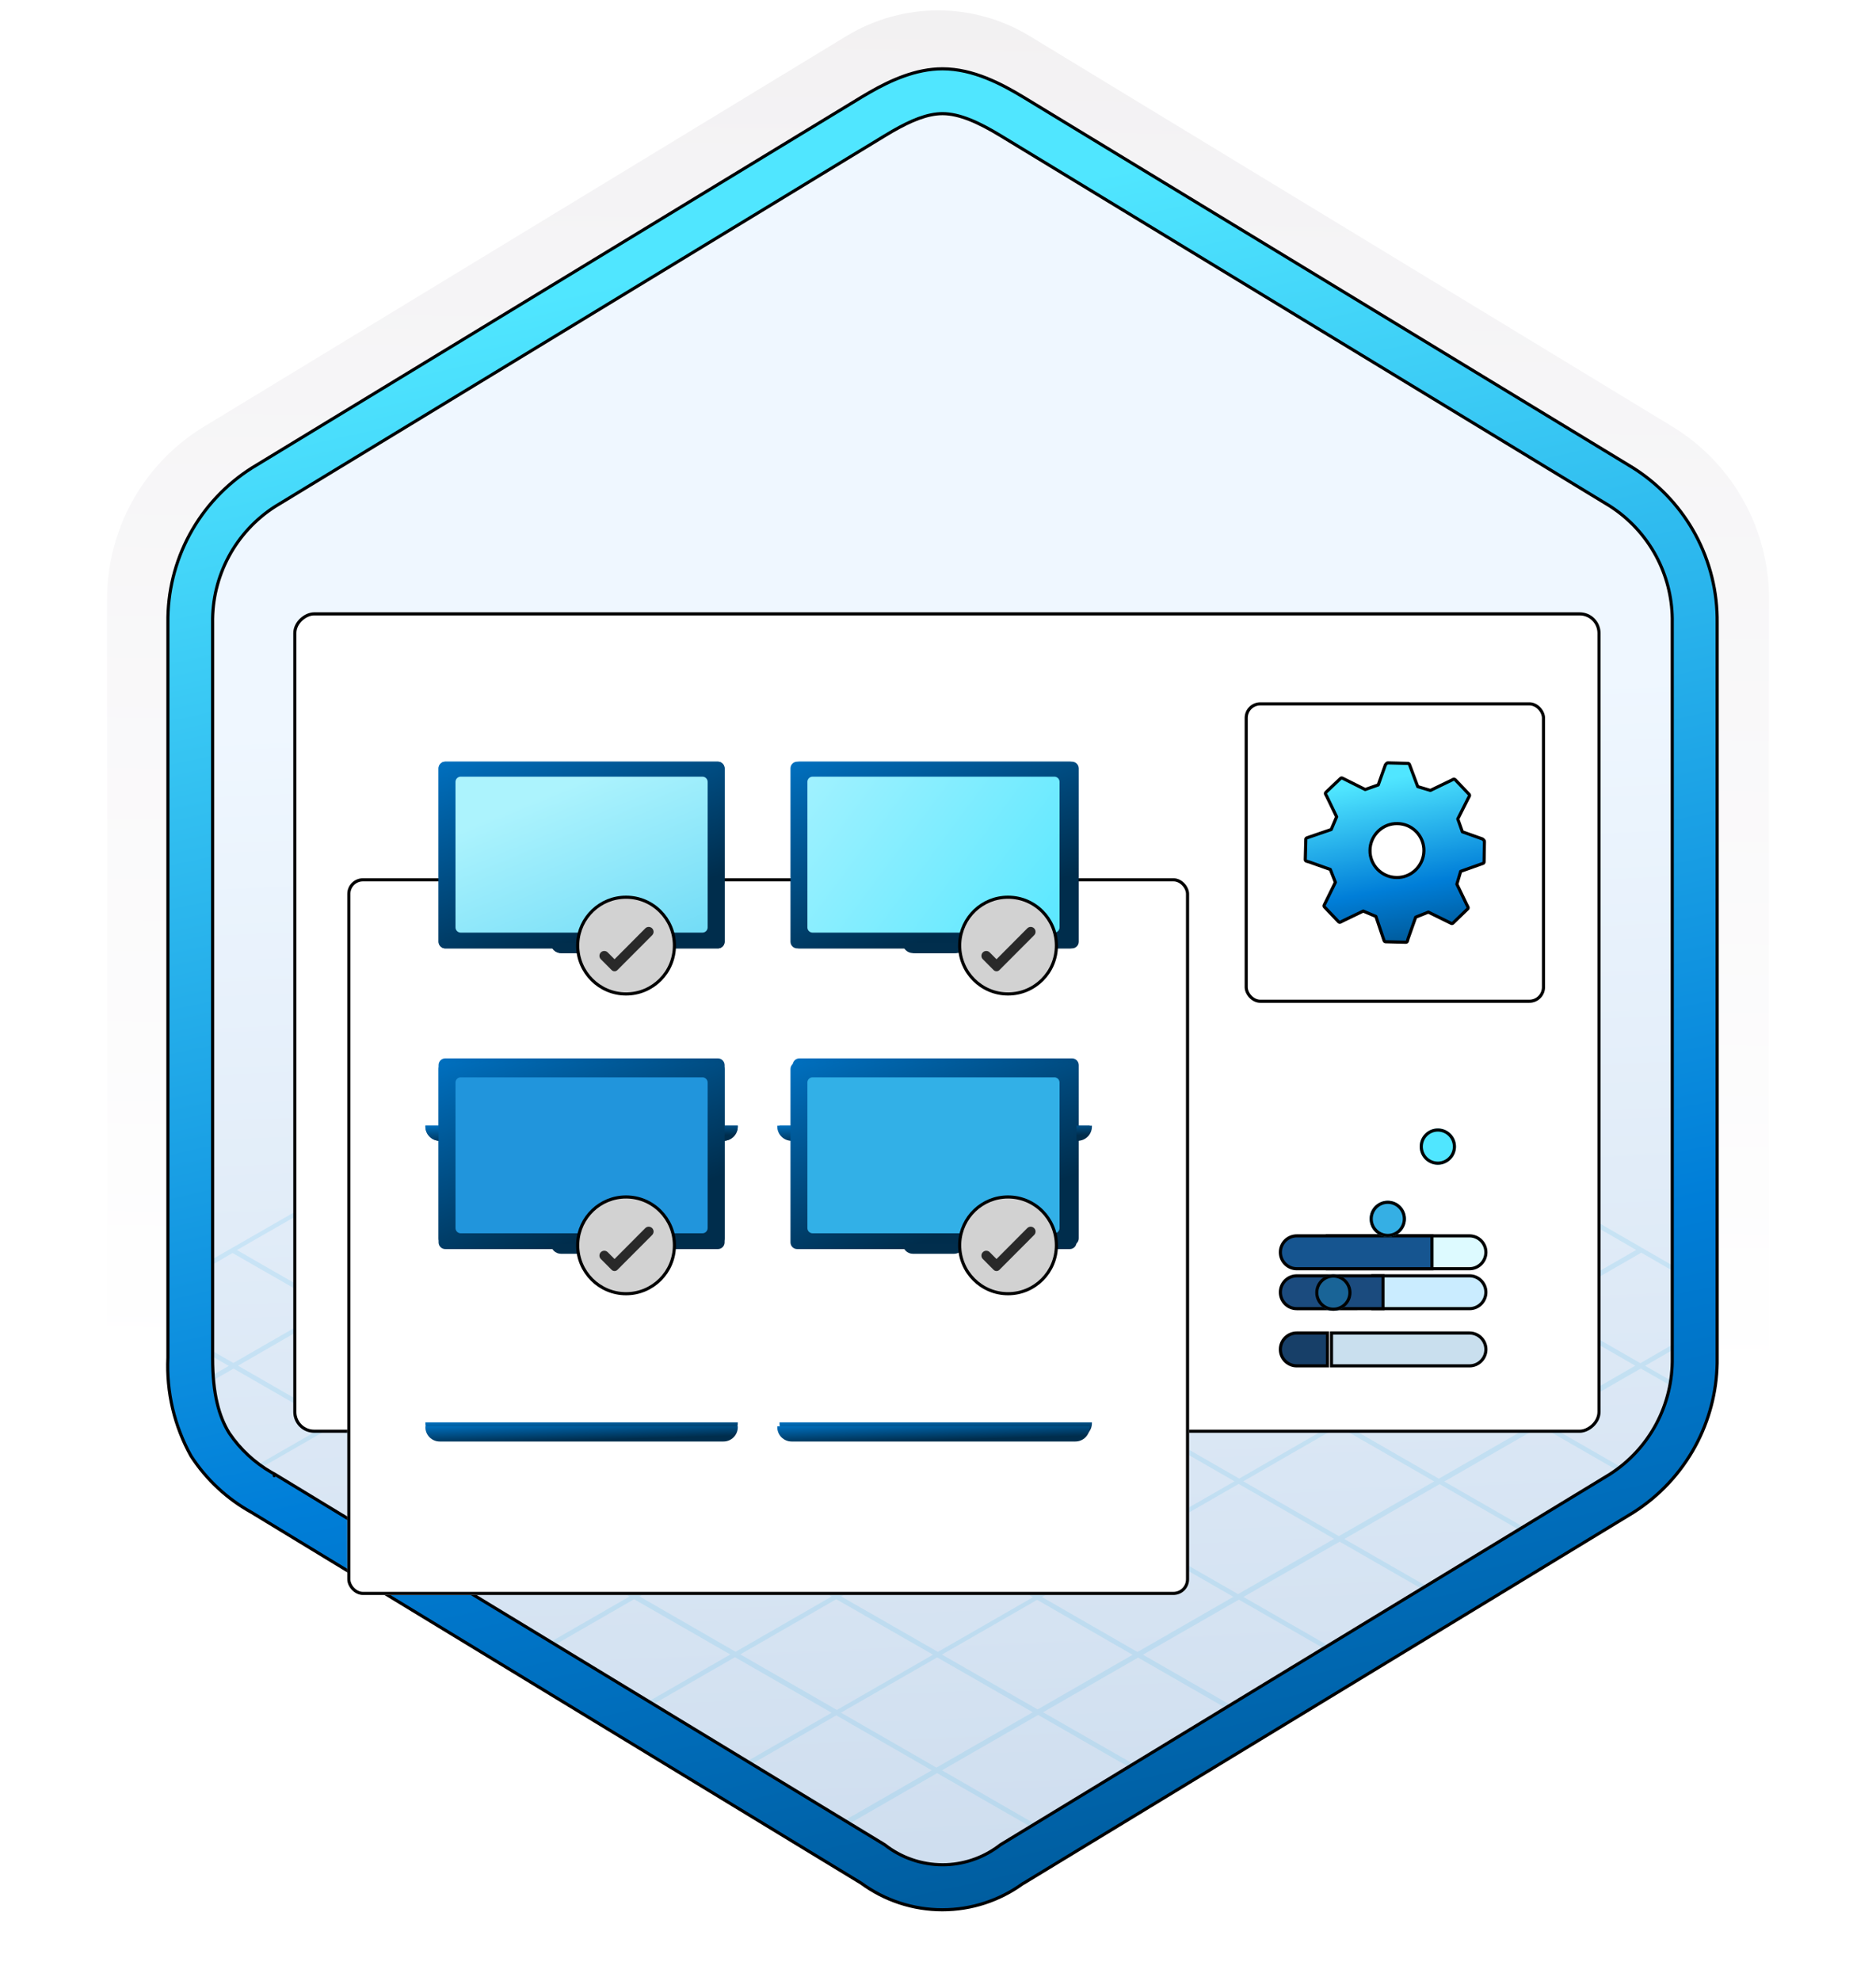 <svg width="180" height="190" viewBox="0 0 180 190" fill="none" xmlns="http://www.w3.org/2000/svg">
<g clip-path="url(#clip0_2605_1269)">
<path d="M90 188.999C93.082 188.994 96.102 188.139 98.73 186.529L160.73 148.869C163.517 147.11 165.807 144.666 167.383 141.771C168.958 138.875 169.766 135.625 169.73 132.329V57.619C169.763 54.324 168.954 51.075 167.379 48.18C165.804 45.285 163.515 42.841 160.73 41.079L98.73 3.419C96.096 1.834 93.079 0.996 90.005 0.996C86.93 0.996 83.914 1.834 81.28 3.419L19.28 41.099C16.494 42.86 14.204 45.303 12.629 48.199C11.053 51.093 10.245 54.343 10.28 57.639V132.339C10.261 135.122 10.836 137.877 11.966 140.42C13.095 142.963 14.753 145.237 16.83 147.089V147.089L81.24 186.519C83.877 188.134 86.908 188.993 90 188.999V188.999ZM90.65 7.999C92.65 7.999 95.08 9.209 96.79 10.259L157.55 47.449C161.3 49.729 163.42 56.329 163.42 61.079L162.79 132.379C162.79 137.129 159.59 141.379 155.79 143.679L95.39 180.059C91.96 182.149 89.17 182.149 85.73 180.059L24.52 143.589C20.77 141.309 17.75 137.109 17.75 132.379V58.689C17.782 56.323 18.39 54.001 19.523 51.924C20.656 49.847 22.278 48.077 24.25 46.769L84.83 10.209C86.58 9.169 88.7 7.949 90.65 7.949V7.999Z" fill="url(#paint0_linear_2605_1269)"/>
<path fill-rule="evenodd" clip-rule="evenodd" d="M97.9 11.53C95.527 10.06 92.791 9.281 90 9.281C87.209 9.281 84.473 10.06 82.1 11.53L25.97 45.86C23.443 47.472 21.37 49.702 19.947 52.339C18.525 54.977 17.799 57.934 17.84 60.93V129.03C17.8 132.026 18.526 134.983 19.949 137.62C21.372 140.258 23.444 142.488 25.97 144.1L82.1 178.43C84.473 179.9 87.209 180.679 90 180.679C92.791 180.679 95.527 179.9 97.9 178.43L154.03 144.1C156.555 142.487 158.626 140.256 160.049 137.619C161.471 134.982 162.198 132.026 162.16 129.03V60.93C162.198 57.934 161.471 54.978 160.049 52.341C158.626 49.704 156.555 47.474 154.03 45.86L97.9 11.53Z" fill="url(#paint1_linear_2605_1269)"/>
<path d="M22.31 120.18L31.54 125.47L22.39 130.73L17.79 128.09V128.62L21.95 131.01L18.27 133.13L18.41 133.56L22.41 131.27L31.6 136.55L22.48 141.79L20.83 140.84L21.04 141.47L89.55 181.07L89.98 180.78L80.65 175.4L89.92 170.07L99.12 175.35L99.53 175.07L90.38 169.8L99.61 164.49L108.97 169.86L109.2 169.45L100.08 164.23L109.2 158.99L118.44 164.3L118.77 163.94L109.67 158.71L118.87 153.43L128.06 158.71L128.6 158.5L119.31 153.17L128.54 147.87L137.68 153.12L138.22 152.91L128.99 147.61L138.13 142.35L147.28 147.61L147.81 147.4L138.58 142.1L147.81 136.79L156.9 142.02L157.43 141.81L148.25 136.54L157.43 131.26L162.12 133.95V133.46L157.85 131L162.39 128.39V127.86L157.39 130.75L148.22 125.48L157.48 120.15L162.66 123.15V122.64L119.36 97.64L100.1 86.52L99.91 86.45L90.52 81.03L90.09 80.75L18.31 121.97V122.51L22.31 120.18ZM22.84 130.99L31.98 125.72L41.2 131.01L32.03 136.28L22.84 130.99ZM80.67 130.99L89.9 125.69L99.04 130.93L89.81 136.24L80.67 130.99ZM89.37 136.5L80.16 141.79L71.02 136.54L80.23 131.25L89.37 136.5ZM90.37 125.43L99.52 120.17L108.65 125.42L99.5 130.68L90.37 125.43ZM89.92 125.17L80.69 119.87L89.85 114.61L99.08 119.91L89.92 125.17ZM89.48 125.43L80.25 130.73L71.02 125.43L80.25 120.13L89.48 125.43ZM79.8 130.99L70.59 136.28L61.36 130.98L70.57 125.69L79.8 130.99ZM70.13 136.55L60.98 141.81L51.74 136.51L60.9 131.24L70.13 136.55ZM70.58 136.8L79.72 142.05L70.58 147.31L61.42 142.06L70.58 136.8ZM80.16 142.31L89.39 147.61L80.26 152.86L71.02 147.57L80.16 142.31ZM80.63 142.04L89.83 136.75L99.06 142.05L89.86 147.35L80.63 142.04ZM90.28 136.5L99.5 131.19L108.73 136.49L99.51 141.8L90.28 136.5ZM99.95 130.93L109.1 125.67L118.33 130.98L109.18 136.24L99.95 130.93ZM109.54 125.42L118.77 120.11L128 125.42L118.77 130.72L109.54 125.42ZM109.1 125.16L99.97 119.91L109.2 114.61L118.32 119.86L109.1 125.16ZM99.52 119.66L90.29 114.35L99.52 109.05L108.75 114.35L99.52 119.66ZM89.85 114.1L80.69 108.83L89.92 103.53L99.08 108.79L89.85 114.1ZM89.4 114.35L80.25 119.62L71.08 114.35L80.24 109.09L89.4 114.35ZM79.8 119.87L70.57 125.17L61.41 119.91L70.64 114.61L79.8 119.87ZM70.13 125.43L60.91 130.73L51.75 125.46L60.96 120.17L70.13 125.43ZM60.46 130.99L51.29 136.25L42.12 130.99L51.31 125.69L60.46 130.99ZM50.83 136.52L41.66 141.79L32.5 136.52L41.66 131.26L50.83 136.52ZM51.28 136.77L60.52 142.07L51.33 147.35L42.1 142.05L51.28 136.77ZM60.96 142.33L70.11 147.58L60.91 152.87L51.77 147.61L60.96 142.33ZM70.56 147.83L79.79 153.13L70.58 158.43L61.36 153.12L70.56 147.83ZM80.24 153.39L89.52 158.71L80.3 164.01L71.03 158.68L80.24 153.39ZM80.71 153.12L89.84 147.87L99.11 153.2L89.99 158.44L80.71 153.12ZM90.3 147.6L99.51 142.31L108.78 147.64L99.58 152.93L90.3 147.6ZM99.95 142.05L109.18 136.75L118.45 142.08L109.22 147.38L99.95 142.05ZM109.62 136.49L118.77 131.23L128.04 136.56L118.9 141.82L109.62 136.49ZM119.22 130.98L128.44 125.67L137.72 131L128.49 136.3L119.22 130.98ZM128.89 125.42L138.06 120.14L147.34 125.47L138.16 130.74L128.89 125.42ZM128.44 125.16L119.22 119.86L128.39 114.58L137.62 119.89L128.44 125.16ZM118.77 119.6L109.64 114.35L118.81 109.08L127.94 114.33L118.77 119.6ZM109.2 114.1L99.97 108.79L109.14 103.53L118.37 108.83L109.2 114.1ZM99.52 108.54L90.36 103.27L99.53 98.01L108.69 103.27L99.52 108.54ZM89.92 103.02L80.65 97.69L89.8 92.42L99.08 97.75L89.92 103.02ZM89.47 103.27L80.24 108.58L70.99 103.26L80.21 97.95L89.47 103.27ZM79.8 108.83L70.64 114.1L61.4 108.79L70.55 103.52L79.8 108.83ZM70.19 114.35L60.96 119.65L51.73 114.35L60.95 109.04L70.19 114.35ZM60.52 119.91L51.3 125.21L42.08 119.91L51.29 114.61L60.52 119.91ZM50.85 125.47L41.68 130.74L32.46 125.45L41.63 120.17L50.85 125.47ZM22.85 142.04L31.97 136.8L41.13 142.06L31.99 147.32L22.85 142.04ZM32.43 147.58L41.58 142.32L50.8 147.62L41.63 152.89L32.43 147.58ZM42.08 153.15L51.25 147.88L60.4 153.13L51.2 158.42L42.08 153.15ZM51.65 158.68L60.84 153.39L70.07 158.69L60.85 163.99L51.65 158.68ZM61.3 164.25L70.52 158.95L79.79 164.28L70.55 169.59L61.3 164.25ZM80.13 175.13L70.99 169.85L80.24 164.53L89.4 169.8L80.13 175.13ZM89.85 169.54L80.69 164.27L89.92 158.97L99.09 164.23L89.85 169.54ZM99.56 163.96L90.38 158.7L99.51 153.45L108.67 158.72L99.56 163.96ZM109.14 158.45L99.98 153.18L109.17 147.89L118.34 153.16L109.14 158.45ZM118.79 152.9L109.62 147.64L118.85 142.33L128.01 147.6L118.79 152.9ZM128.46 147.34L119.29 142.08L128.44 136.82L137.61 142.09L128.46 147.34ZM138.05 141.83L128.89 136.56L138.11 131.26L147.28 136.53L138.05 141.83ZM156.9 130.99L147.73 136.27L138.56 131L147.73 125.72L156.9 130.99ZM156.99 119.89L147.73 125.21L138.46 119.88L147.74 114.54L156.99 119.89ZM147.3 114.29L138.01 119.63L128.78 114.33L138.09 108.97L147.3 114.29ZM137.65 108.72L128.34 114.07L119.21 108.83L128.55 103.46L137.65 108.72ZM128.1 103.2L118.76 108.57L109.53 103.27L118.9 97.89L128.1 103.2ZM118.45 97.63L109.09 103.01L99.92 97.75L109.31 92.36L118.45 97.63ZM108.87 92.1L99.48 97.49L90.2 92.17L99.6 86.75L108.87 92.1ZM90.06 81.24L99.16 86.49L89.75 91.91L80.61 86.66L90.06 81.24ZM80.17 86.92L89.31 92.17L80.16 97.44L71.01 92.18L80.17 86.92ZM70.56 92.43L79.71 97.69L70.49 103L61.33 97.74L70.56 92.43ZM60.88 97.99L70.05 103.26L60.9 108.53L51.72 103.26L60.88 97.99ZM51.28 103.51L60.45 108.79L51.24 114.09L42.04 108.81L51.28 103.51ZM41.6 109.07L50.79 114.35L41.58 119.65L32.38 114.37L41.6 109.07ZM31.93 114.62L41.13 119.91L31.96 125.2L22.73 119.9L31.93 114.62Z" fill="url(#paint2_linear_2605_1269)" fill-opacity="0.15"/>
<path d="M90.43 6.6C93.365 6.6 96.106 8.051 98.218 9.332L156.688 44.872L156.69 44.873L157.154 45.177C159.449 46.731 161.339 48.815 162.664 51.255C164.076 53.858 164.799 56.779 164.76 59.74V130.218L164.759 130.772C164.706 133.543 163.988 136.265 162.664 138.705C161.251 141.308 159.194 143.505 156.69 145.087L156.688 145.088L98.218 180.628C98.202 180.637 98.185 180.643 98.168 180.646C95.917 182.29 93.203 183.177 90.415 183.177C87.611 183.177 84.88 182.28 82.622 180.618L24.162 145.078V145.077C21.804 143.779 19.802 141.919 18.335 139.662L18.329 139.653C16.726 136.777 15.958 133.509 16.11 130.22V59.74C16.072 56.779 16.793 53.858 18.206 51.255C19.619 48.652 21.676 46.455 24.18 44.873L24.182 44.872L82.652 9.322L82.653 9.321L83.467 8.843C85.434 7.719 87.862 6.6 90.43 6.6ZM20.4 130.26C20.4 133.702 21.018 135.892 21.998 137.46H21.997C23.047 139.008 24.434 140.296 26.053 141.227L26.381 141.407L26.388 141.411L26.31 141.54L26.388 141.412L84.888 176.941L84.902 176.952C86.483 178.188 88.433 178.859 90.44 178.859L90.816 178.852C92.69 178.773 94.495 178.111 95.977 176.952L95.992 176.941L154.462 141.401C156.33 140.202 157.862 138.545 158.91 136.587C159.958 134.628 160.488 132.434 160.45 130.213V59.727L160.451 59.312C160.421 57.233 159.894 55.189 158.911 53.352C157.862 51.394 156.329 49.735 154.459 48.536V48.535L95.982 12.998C93.924 11.749 92.065 10.9 90.43 10.9C88.992 10.9 87.412 11.557 85.627 12.585L84.848 13.048L26.388 48.588C24.519 49.787 22.987 51.444 21.939 53.402C20.891 55.361 20.361 57.556 20.4 59.777V130.26Z" fill="url(#paint3_linear_2605_1269)" stroke="black" stroke-width="0.3" stroke-linejoin="round"/>
<rect x="153.422" y="58.879" width="78.397" height="125.133" rx="1.85" transform="rotate(90 153.422 58.879)" fill="white" stroke="black" stroke-width="0.3"/>
<g filter="url(#filter0_ddddd_2605_1269)">
<rect x="33.321" y="63.238" width="80.772" height="68.746" rx="1.5" fill="white"/>
<rect x="33.471" y="63.388" width="80.472" height="68.445" rx="1.35" stroke="black" stroke-width="0.3"/>
</g>
<g filter="url(#filter1_ddddd_2605_1269)">
<path d="M140.994 104.482C141.864 104.483 142.57 105.187 142.57 106.058C142.57 106.928 141.864 107.634 140.994 107.634H127.357V104.482H140.994Z" fill="#DDFAFF" stroke="black" stroke-width="0.3"/>
<path d="M124.425 104.482H137.396V107.634H124.425C123.555 107.634 122.85 106.928 122.85 106.058C122.85 105.188 123.555 104.483 124.425 104.482Z" fill="#165590" stroke="black" stroke-width="0.3"/>
</g>
<g filter="url(#filter2_ddddd_2605_1269)">
<path d="M140.993 111.437C141.863 111.437 142.569 112.142 142.569 113.012C142.569 113.883 141.864 114.588 140.993 114.588H131.717V111.437H140.993Z" fill="#CAECFF" stroke="black" stroke-width="0.3"/>
<path d="M132.7 114.588L124.427 114.589C123.556 114.589 122.85 113.884 122.85 113.013C122.851 112.143 123.555 111.438 124.426 111.438L132.7 111.437V114.588Z" fill="#1B4B7E" stroke="black" stroke-width="0.3"/>
</g>
<g filter="url(#filter3_ddddd_2605_1269)">
<path d="M140.994 118.485C141.865 118.485 142.57 119.19 142.571 120.06C142.571 120.93 141.865 121.636 140.994 121.636H127.754V118.485H140.994Z" fill="#C9DFEE" stroke="black" stroke-width="0.3"/>
<path d="M124.425 118.484H127.369V121.636H124.425L124.264 121.628C123.47 121.547 122.85 120.875 122.85 120.06C122.85 119.19 123.555 118.485 124.425 118.484Z" fill="#173F68" stroke="black" stroke-width="0.3"/>
</g>
<g filter="url(#filter4_dddddi_2605_1269)">
<circle cx="132.844" cy="113.003" r="1.74" fill="#35AFE4"/>
<circle cx="132.844" cy="113.003" r="1.59" stroke="black" stroke-width="0.3"/>
</g>
<g filter="url(#filter5_dddddi_2605_1269)">
<circle cx="127.623" cy="120.077" r="1.74" fill="#196497"/>
<circle cx="127.623" cy="120.077" r="1.59" stroke="black" stroke-width="0.3"/>
</g>
<g filter="url(#filter6_dddddi_2605_1269)">
<circle cx="137.648" cy="106.072" r="1.74" fill="#50E6FF"/>
<circle cx="137.648" cy="106.072" r="1.59" stroke="black" stroke-width="0.3"/>
</g>
<path d="M68.67 73.774H42.952V89.936H68.67V73.774Z" fill="url(#paint4_linear_2605_1269)"/>
<path d="M68.878 73.056H42.721C42.366 73.056 42.082 73.344 42.082 73.699V90.324C42.082 90.679 42.371 90.967 42.725 90.967H68.883C69.238 90.967 69.526 90.679 69.526 90.324V73.699C69.522 73.344 69.233 73.056 68.878 73.056ZM67.899 88.953C67.899 89.229 67.675 89.453 67.399 89.453H44.205C43.929 89.453 43.705 89.229 43.705 88.953V74.994C43.705 74.718 43.929 74.494 44.205 74.494H67.399C67.675 74.494 67.899 74.718 67.899 74.994V88.953Z" fill="url(#paint5_linear_2605_1269)"/>
<g filter="url(#filter7_ddddd_2605_1269)">
<path d="M70.786 90.966H40.814V91.047C40.814 91.808 41.429 92.424 42.191 92.424H69.414C70.175 92.424 70.791 91.808 70.791 91.047V90.966H70.786Z" fill="url(#paint6_linear_2605_1269)"/>
</g>
<path fill-rule="evenodd" clip-rule="evenodd" d="M53.83 91.419H57.778C58.04 91.419 58.291 91.315 58.476 91.13C58.661 90.945 58.765 90.694 58.765 90.432H52.843C52.843 90.694 52.947 90.945 53.132 91.13C53.317 91.315 53.568 91.419 53.83 91.419Z" fill="#012E4D"/>
<path d="M102.649 73.774H76.932V89.936H102.649V73.774Z" fill="url(#paint7_linear_2605_1269)"/>
<path d="M102.858 73.056H76.7C76.345 73.056 76.061 73.344 76.061 73.699V90.324C76.061 90.679 76.35 90.967 76.705 90.967H102.863C103.217 90.967 103.506 90.679 103.506 90.324V73.699C103.501 73.344 103.213 73.056 102.858 73.056ZM101.879 88.953C101.879 89.229 101.655 89.453 101.379 89.453H78.184C77.908 89.453 77.684 89.229 77.684 88.953V74.994C77.684 74.718 77.908 74.494 78.184 74.494H101.379C101.655 74.494 101.879 74.718 101.879 74.994V88.953Z" fill="url(#paint8_linear_2605_1269)"/>
<g filter="url(#filter8_ddddd_2605_1269)">
<path d="M104.765 90.966H74.793V91.047C74.793 91.808 75.409 92.424 76.17 92.424H103.393C104.155 92.424 104.77 91.808 104.77 91.047V90.966H104.765Z" fill="url(#paint9_linear_2605_1269)"/>
</g>
<path fill-rule="evenodd" clip-rule="evenodd" d="M87.81 91.419H91.758C92.02 91.419 92.271 91.315 92.456 91.13C92.641 90.945 92.745 90.694 92.745 90.432H86.823C86.823 90.694 86.927 90.945 87.112 91.13C87.297 91.315 87.548 91.419 87.81 91.419Z" fill="#012E4D"/>
<path d="M68.67 102.232H42.952V118.394H68.67V102.232Z" fill="#2195DC"/>
<path d="M68.878 101.514H42.721C42.366 101.514 42.082 101.802 42.082 102.157V118.782C42.082 119.137 42.371 119.425 42.725 119.425H68.883C69.238 119.425 69.526 119.137 69.526 118.782V102.157C69.522 101.802 69.233 101.514 68.878 101.514ZM67.899 117.411C67.899 117.687 67.675 117.911 67.399 117.911H44.205C43.929 117.911 43.705 117.687 43.705 117.411V103.452C43.705 103.176 43.929 102.952 44.205 102.952H67.399C67.675 102.952 67.899 103.176 67.899 103.452V117.411Z" fill="url(#paint10_linear_2605_1269)"/>
<g filter="url(#filter9_ddddd_2605_1269)">
<path d="M70.786 119.424H40.814V119.505C40.814 120.266 41.429 120.881 42.191 120.881H69.414C70.175 120.881 70.791 120.266 70.791 119.505V119.424H70.786Z" fill="url(#paint11_linear_2605_1269)"/>
</g>
<path fill-rule="evenodd" clip-rule="evenodd" d="M53.83 119.877H57.778C58.04 119.877 58.291 119.773 58.476 119.588C58.661 119.403 58.765 119.152 58.765 118.89H52.843C52.843 119.152 52.947 119.403 53.132 119.588C53.317 119.773 53.568 119.877 53.83 119.877Z" fill="#012E4D"/>
<path d="M102.649 102.232H76.932V118.394H102.649V102.232Z" fill="#32B0E7"/>
<path d="M102.858 101.514H76.7C76.345 101.514 76.061 101.802 76.061 102.157V118.782C76.061 119.137 76.35 119.425 76.705 119.425H102.863C103.217 119.425 103.506 119.137 103.506 118.782V102.157C103.501 101.802 103.213 101.514 102.858 101.514ZM101.879 117.411C101.879 117.687 101.655 117.911 101.379 117.911H78.184C77.908 117.911 77.684 117.687 77.684 117.411V103.452C77.684 103.176 77.908 102.952 78.184 102.952H101.379C101.655 102.952 101.879 103.176 101.879 103.452V117.411Z" fill="url(#paint12_linear_2605_1269)"/>
<g filter="url(#filter10_ddddd_2605_1269)">
<path d="M104.765 119.424H74.793V119.505C74.793 120.266 75.409 120.881 76.17 120.881H103.393C104.155 120.881 104.77 120.266 104.77 119.505V119.424H104.765Z" fill="url(#paint13_linear_2605_1269)"/>
</g>
<path fill-rule="evenodd" clip-rule="evenodd" d="M87.81 119.877H91.758C92.02 119.877 92.271 119.773 92.456 119.588C92.641 119.403 92.745 119.152 92.745 118.89H86.823C86.823 119.152 86.927 119.403 87.112 119.588C87.297 119.773 87.548 119.877 87.81 119.877Z" fill="#012E4D"/>
<path d="M102.435 73.774H76.717V89.936H102.435V73.774Z" fill="url(#paint14_linear_2605_1269)"/>
<path d="M102.642 73.056H76.485C76.13 73.056 75.846 73.344 75.846 73.699V90.324C75.846 90.679 76.135 90.967 76.489 90.967H102.647C103.002 90.967 103.29 90.679 103.29 90.324V73.699C103.286 73.344 102.997 73.056 102.642 73.056ZM101.663 88.953C101.663 89.229 101.439 89.453 101.163 89.453H77.969C77.692 89.453 77.469 89.229 77.469 88.953V74.994C77.469 74.718 77.692 74.494 77.969 74.494H101.163C101.439 74.494 101.663 74.718 101.663 74.994V88.953Z" fill="url(#paint15_linear_2605_1269)"/>
<g filter="url(#filter11_ddddd_2605_1269)">
<path d="M104.551 90.966H74.579V91.046C74.579 91.808 75.194 92.423 75.956 92.423H103.179C103.94 92.423 104.555 91.808 104.555 91.046V90.966H104.551Z" fill="url(#paint16_linear_2605_1269)"/>
</g>
<path fill-rule="evenodd" clip-rule="evenodd" d="M87.594 91.419H91.543C91.804 91.419 92.055 91.315 92.24 91.13C92.425 90.945 92.529 90.694 92.53 90.432H86.607C86.608 90.694 86.712 90.945 86.897 91.13C87.082 91.315 87.333 91.419 87.594 91.419Z" fill="#012E4D"/>
<path d="M68.67 73.774H42.952V89.936H68.67V73.774Z" fill="url(#paint17_linear_2605_1269)"/>
<path d="M68.877 73.056H42.72C42.365 73.056 42.081 73.344 42.081 73.699V90.324C42.081 90.679 42.37 90.967 42.724 90.967H68.882C69.237 90.967 69.526 90.679 69.526 90.324V73.699C69.521 73.344 69.232 73.056 68.877 73.056ZM67.898 88.953C67.898 89.229 67.674 89.453 67.398 89.453H44.204C43.928 89.453 43.704 89.229 43.704 88.953V74.994C43.704 74.718 43.928 74.494 44.204 74.494H67.398C67.674 74.494 67.898 74.718 67.898 74.994V88.953Z" fill="url(#paint18_linear_2605_1269)"/>
<g filter="url(#filter12_ddddd_2605_1269)">
<path d="M70.786 90.966H40.814V91.046C40.814 91.808 41.429 92.423 42.191 92.423H69.414C70.175 92.423 70.791 91.808 70.791 91.046V90.966H70.786Z" fill="url(#paint19_linear_2605_1269)"/>
</g>
<path fill-rule="evenodd" clip-rule="evenodd" d="M53.831 91.419H57.78C58.041 91.419 58.292 91.315 58.477 91.13C58.663 90.945 58.767 90.694 58.767 90.432H52.844C52.844 90.694 52.949 90.945 53.134 91.13C53.319 91.315 53.57 91.419 53.831 91.419Z" fill="#012E4D"/>
<path d="M68.67 102.613H42.952V118.774H68.67V102.613Z" fill="#2195DC"/>
<path d="M68.877 101.894H42.72C42.365 101.894 42.081 102.183 42.081 102.537V119.162C42.081 119.517 42.37 119.806 42.724 119.806H68.882C69.237 119.806 69.526 119.517 69.526 119.162V102.537C69.521 102.183 69.232 101.894 68.877 101.894ZM67.898 117.792C67.898 118.068 67.674 118.292 67.398 118.292H44.204C43.928 118.292 43.704 118.068 43.704 117.792V103.832C43.704 103.556 43.928 103.332 44.204 103.332H67.398C67.674 103.332 67.898 103.556 67.898 103.832V117.792Z" fill="url(#paint20_linear_2605_1269)"/>
<g filter="url(#filter13_ddddd_2605_1269)">
<path d="M70.786 119.805H40.814V119.885C40.814 120.647 41.429 121.262 42.191 121.262H69.414C70.175 121.262 70.791 120.647 70.791 119.885V119.805H70.786Z" fill="url(#paint21_linear_2605_1269)"/>
</g>
<path fill-rule="evenodd" clip-rule="evenodd" d="M53.83 120.258H57.778C58.04 120.257 58.291 120.153 58.476 119.968C58.661 119.783 58.765 119.532 58.765 119.271H52.843C52.843 119.532 52.947 119.783 53.132 119.968C53.317 120.154 53.568 120.258 53.83 120.258Z" fill="#012E4D"/>
<path d="M102.435 102.613H76.717V118.774H102.435V102.613Z" fill="#32B0E7"/>
<path d="M102.642 101.894H76.485C76.13 101.894 75.846 102.183 75.846 102.537V119.162C75.846 119.517 76.135 119.806 76.489 119.806H102.647C103.002 119.806 103.29 119.517 103.29 119.162V102.537C103.286 102.183 102.997 101.894 102.642 101.894ZM101.663 117.792C101.663 118.068 101.439 118.292 101.163 118.292H77.969C77.692 118.292 77.469 118.068 77.469 117.792V103.832C77.469 103.556 77.692 103.332 77.969 103.332H101.163C101.439 103.332 101.663 103.556 101.663 103.832V117.792Z" fill="url(#paint22_linear_2605_1269)"/>
<g filter="url(#filter14_ddddd_2605_1269)">
<path d="M104.551 119.805H74.579V119.885C74.579 120.647 75.194 121.262 75.956 121.262H103.179C103.94 121.262 104.555 120.647 104.555 119.885V119.805H104.551Z" fill="url(#paint23_linear_2605_1269)"/>
</g>
<path fill-rule="evenodd" clip-rule="evenodd" d="M87.596 120.258H91.544C91.806 120.257 92.057 120.153 92.242 119.968C92.427 119.783 92.531 119.532 92.531 119.271H86.609C86.609 119.532 86.713 119.783 86.898 119.968C87.083 120.154 87.334 120.258 87.596 120.258Z" fill="#012E4D"/>
<g filter="url(#filter15_d_2605_1269)">
<path d="M60.069 86.056C62.632 86.056 64.709 88.133 64.709 90.696C64.709 93.26 62.632 95.337 60.069 95.337C57.511 95.337 55.434 93.259 55.428 90.696L55.435 90.457C55.559 88.005 57.585 86.056 60.069 86.056Z" fill="#D2D2D2" stroke="black" stroke-width="0.3"/>
<path d="M62.573 89.043C62.391 88.861 62.094 88.861 61.912 89.044L58.964 92.007L58.31 91.35C58.128 91.167 57.832 91.167 57.65 91.35V91.35C57.47 91.532 57.47 91.825 57.651 92.007L58.688 93.047C58.84 93.2 59.087 93.2 59.239 93.047L62.574 89.704C62.756 89.521 62.755 89.226 62.573 89.043V89.043Z" fill="#292929"/>
</g>
<g filter="url(#filter16_d_2605_1269)">
<path d="M96.719 86.056C99.283 86.056 101.36 88.133 101.36 90.696C101.36 93.26 99.283 95.337 96.719 95.337C94.162 95.337 92.085 93.259 92.079 90.696L92.085 90.457C92.21 88.005 94.236 86.056 96.719 86.056Z" fill="#D2D2D2" stroke="black" stroke-width="0.3"/>
<path d="M99.224 89.043C99.041 88.861 98.745 88.861 98.562 89.044L95.614 92.007L94.961 91.35C94.779 91.167 94.483 91.167 94.301 91.35V91.35C94.121 91.532 94.121 91.825 94.302 92.007L95.339 93.047C95.491 93.2 95.738 93.2 95.89 93.047L99.224 89.704C99.406 89.521 99.406 89.226 99.224 89.043V89.043Z" fill="#292929"/>
</g>
<g filter="url(#filter17_d_2605_1269)">
<path d="M60.069 114.807C62.632 114.807 64.709 116.884 64.709 119.448C64.709 122.011 62.632 124.088 60.069 124.088C57.511 124.088 55.434 122.011 55.428 119.448L55.435 119.208C55.559 116.756 57.585 114.807 60.069 114.807Z" fill="#D2D2D2" stroke="black" stroke-width="0.3"/>
<path d="M62.573 117.795C62.391 117.612 62.094 117.613 61.912 117.796L58.964 120.758L58.31 120.101C58.128 119.918 57.832 119.919 57.65 120.102V120.102C57.47 120.284 57.47 120.577 57.651 120.758L58.688 121.799C58.84 121.951 59.087 121.951 59.239 121.799L62.574 118.455C62.756 118.273 62.755 117.977 62.573 117.795V117.795Z" fill="#292929"/>
</g>
<g filter="url(#filter18_d_2605_1269)">
<path d="M96.719 114.807C99.283 114.807 101.36 116.884 101.36 119.448C101.36 122.011 99.283 124.088 96.719 124.088C94.162 124.088 92.085 122.011 92.079 119.448L92.085 119.208C92.21 116.756 94.236 114.807 96.719 114.807Z" fill="#D2D2D2" stroke="black" stroke-width="0.3"/>
<path d="M99.224 117.795C99.041 117.612 98.745 117.613 98.562 117.796L95.614 120.758L94.961 120.101C94.779 119.918 94.483 119.919 94.301 120.102V120.102C94.121 120.284 94.121 120.577 94.302 120.758L95.339 121.799C95.491 121.951 95.738 121.951 95.89 121.799L99.224 118.455C99.406 118.273 99.406 117.977 99.224 117.795V117.795Z" fill="#292929"/>
</g>
<rect x="119.572" y="67.511" width="28.524" height="28.524" rx="1.35" fill="white" stroke="black" stroke-width="0.3"/>
<path d="M135.097 73.222L135.141 73.23C135.183 73.244 135.218 73.277 135.234 73.32L136.03 75.448L137.247 75.813L139.174 74.882L139.441 74.749L139.487 74.735C139.534 74.728 139.583 74.743 139.617 74.779L140.355 75.551L140.356 75.552L140.959 76.19C141.004 76.237 141.014 76.307 140.983 76.364L140.866 76.582L139.873 78.551L140.313 79.784L142.227 80.465L142.283 80.501L142.384 80.601C142.413 80.63 142.429 80.67 142.428 80.71L142.394 82.674C142.393 82.737 142.353 82.792 142.294 82.813L140.15 83.576L139.785 84.807L140.716 86.734L140.851 87.002C140.88 87.061 140.868 87.132 140.821 87.177L139.411 88.538C139.365 88.581 139.297 88.592 139.241 88.564L137.05 87.485L135.833 87.972L135.118 89.99L135.036 90.268C135.016 90.333 134.956 90.377 134.888 90.376L132.941 90.325C132.878 90.323 132.822 90.283 132.802 90.223L132.017 87.902L130.8 87.385L128.881 88.311L128.882 88.312L128.614 88.446C128.555 88.475 128.483 88.463 128.438 88.415L127.079 86.989C127.035 86.943 127.025 86.875 127.052 86.819L128.13 84.628L127.644 83.394L125.634 82.681L125.349 82.597C125.284 82.578 125.239 82.518 125.241 82.45L125.292 80.502L125.299 80.457C125.314 80.415 125.348 80.38 125.393 80.365L127.73 79.563L128.248 78.344L127.321 76.425V76.424L127.189 76.179C127.157 76.12 127.169 76.046 127.218 75.999L128.628 74.657L128.667 74.63C128.708 74.611 128.756 74.61 128.798 74.631L130.99 75.727L132.24 75.286L132.921 73.373L132.957 73.317L133.057 73.215L133.108 73.182C133.126 73.175 133.146 73.171 133.167 73.171L135.097 73.222ZM133.819 79.002C132.512 79.109 131.465 80.21 131.45 81.548V81.55C131.418 82.961 132.56 84.15 133.987 84.166H133.989L134.253 84.159C135.557 84.052 136.592 82.952 136.622 81.627L136.615 81.363C136.51 80.055 135.422 79.01 134.084 78.995H134.083L133.819 79.002Z" fill="url(#paint24_linear_2605_1269)" stroke="black" stroke-width="0.3" stroke-linejoin="round"/>
</g>
<defs>
<filter id="filter0_ddddd_2605_1269" x="29.321" y="62.238" width="88.772" height="84.746" filterUnits="userSpaceOnUse" color-interpolation-filters="sRGB">
<feFlood flood-opacity="0" result="BackgroundImageFix"/>
<feColorMatrix in="SourceAlpha" type="matrix" values="0 0 0 0 0 0 0 0 0 0 0 0 0 0 0 0 0 0 127 0" result="hardAlpha"/>
<feOffset/>
<feColorMatrix type="matrix" values="0 0 0 0 0 0 0 0 0 0 0 0 0 0 0 0 0 0 0.1 0"/>
<feBlend mode="normal" in2="BackgroundImageFix" result="effect1_dropShadow_2605_1269"/>
<feColorMatrix in="SourceAlpha" type="matrix" values="0 0 0 0 0 0 0 0 0 0 0 0 0 0 0 0 0 0 127 0" result="hardAlpha"/>
<feOffset dy="1"/>
<feGaussianBlur stdDeviation="1"/>
<feColorMatrix type="matrix" values="0 0 0 0 0 0 0 0 0 0 0 0 0 0 0 0 0 0 0.1 0"/>
<feBlend mode="normal" in2="effect1_dropShadow_2605_1269" result="effect2_dropShadow_2605_1269"/>
<feColorMatrix in="SourceAlpha" type="matrix" values="0 0 0 0 0 0 0 0 0 0 0 0 0 0 0 0 0 0 127 0" result="hardAlpha"/>
<feOffset dy="3"/>
<feGaussianBlur stdDeviation="1.5"/>
<feColorMatrix type="matrix" values="0 0 0 0 0 0 0 0 0 0 0 0 0 0 0 0 0 0 0.09 0"/>
<feBlend mode="normal" in2="effect2_dropShadow_2605_1269" result="effect3_dropShadow_2605_1269"/>
<feColorMatrix in="SourceAlpha" type="matrix" values="0 0 0 0 0 0 0 0 0 0 0 0 0 0 0 0 0 0 127 0" result="hardAlpha"/>
<feOffset dy="6"/>
<feGaussianBlur stdDeviation="2"/>
<feColorMatrix type="matrix" values="0 0 0 0 0 0 0 0 0 0 0 0 0 0 0 0 0 0 0.05 0"/>
<feBlend mode="normal" in2="effect3_dropShadow_2605_1269" result="effect4_dropShadow_2605_1269"/>
<feColorMatrix in="SourceAlpha" type="matrix" values="0 0 0 0 0 0 0 0 0 0 0 0 0 0 0 0 0 0 127 0" result="hardAlpha"/>
<feOffset dy="11"/>
<feGaussianBlur stdDeviation="2"/>
<feColorMatrix type="matrix" values="0 0 0 0 0 0 0 0 0 0 0 0 0 0 0 0 0 0 0.01 0"/>
<feBlend mode="normal" in2="effect4_dropShadow_2605_1269" result="effect5_dropShadow_2605_1269"/>
<feBlend mode="normal" in="SourceGraphic" in2="effect5_dropShadow_2605_1269" result="shape"/>
</filter>
<filter id="filter1_ddddd_2605_1269" x="119.576" y="102.77" width="26.267" height="15.947" filterUnits="userSpaceOnUse" color-interpolation-filters="sRGB">
<feFlood flood-opacity="0" result="BackgroundImageFix"/>
<feColorMatrix in="SourceAlpha" type="matrix" values="0 0 0 0 0 0 0 0 0 0 0 0 0 0 0 0 0 0 127 0" result="hardAlpha"/>
<feOffset/>
<feColorMatrix type="matrix" values="0 0 0 0 0 0 0 0 0 0 0 0 0 0 0 0 0 0 0.1 0"/>
<feBlend mode="normal" in2="BackgroundImageFix" result="effect1_dropShadow_2605_1269"/>
<feColorMatrix in="SourceAlpha" type="matrix" values="0 0 0 0 0 0 0 0 0 0 0 0 0 0 0 0 0 0 127 0" result="hardAlpha"/>
<feOffset/>
<feGaussianBlur stdDeviation="0.781"/>
<feColorMatrix type="matrix" values="0 0 0 0 0 0 0 0 0 0 0 0 0 0 0 0 0 0 0.1 0"/>
<feBlend mode="normal" in2="effect1_dropShadow_2605_1269" result="effect2_dropShadow_2605_1269"/>
<feColorMatrix in="SourceAlpha" type="matrix" values="0 0 0 0 0 0 0 0 0 0 0 0 0 0 0 0 0 0 127 0" result="hardAlpha"/>
<feOffset dy="1.562"/>
<feGaussianBlur stdDeviation="0.781"/>
<feColorMatrix type="matrix" values="0 0 0 0 0 0 0 0 0 0 0 0 0 0 0 0 0 0 0.09 0"/>
<feBlend mode="normal" in2="effect2_dropShadow_2605_1269" result="effect3_dropShadow_2605_1269"/>
<feColorMatrix in="SourceAlpha" type="matrix" values="0 0 0 0 0 0 0 0 0 0 0 0 0 0 0 0 0 0 127 0" result="hardAlpha"/>
<feOffset dy="4.685"/>
<feGaussianBlur stdDeviation="1.562"/>
<feColorMatrix type="matrix" values="0 0 0 0 0 0 0 0 0 0 0 0 0 0 0 0 0 0 0.05 0"/>
<feBlend mode="normal" in2="effect3_dropShadow_2605_1269" result="effect4_dropShadow_2605_1269"/>
<feColorMatrix in="SourceAlpha" type="matrix" values="0 0 0 0 0 0 0 0 0 0 0 0 0 0 0 0 0 0 127 0" result="hardAlpha"/>
<feOffset dy="7.809"/>
<feGaussianBlur stdDeviation="1.562"/>
<feColorMatrix type="matrix" values="0 0 0 0 0 0 0 0 0 0 0 0 0 0 0 0 0 0 0.01 0"/>
<feBlend mode="normal" in2="effect4_dropShadow_2605_1269" result="effect5_dropShadow_2605_1269"/>
<feBlend mode="normal" in="SourceGraphic" in2="effect5_dropShadow_2605_1269" result="shape"/>
</filter>
<filter id="filter2_ddddd_2605_1269" x="121.138" y="109.725" width="23.143" height="12.824" filterUnits="userSpaceOnUse" color-interpolation-filters="sRGB">
<feFlood flood-opacity="0" result="BackgroundImageFix"/>
<feColorMatrix in="SourceAlpha" type="matrix" values="0 0 0 0 0 0 0 0 0 0 0 0 0 0 0 0 0 0 127 0" result="hardAlpha"/>
<feOffset/>
<feColorMatrix type="matrix" values="0 0 0 0 0 0 0 0 0 0 0 0 0 0 0 0 0 0 0.1 0"/>
<feBlend mode="normal" in2="BackgroundImageFix" result="effect1_dropShadow_2605_1269"/>
<feColorMatrix in="SourceAlpha" type="matrix" values="0 0 0 0 0 0 0 0 0 0 0 0 0 0 0 0 0 0 127 0" result="hardAlpha"/>
<feOffset/>
<feGaussianBlur stdDeviation="0.781"/>
<feColorMatrix type="matrix" values="0 0 0 0 0 0 0 0 0 0 0 0 0 0 0 0 0 0 0.1 0"/>
<feBlend mode="normal" in2="effect1_dropShadow_2605_1269" result="effect2_dropShadow_2605_1269"/>
<feColorMatrix in="SourceAlpha" type="matrix" values="0 0 0 0 0 0 0 0 0 0 0 0 0 0 0 0 0 0 127 0" result="hardAlpha"/>
<feOffset dy="1.562"/>
<feGaussianBlur stdDeviation="0.781"/>
<feColorMatrix type="matrix" values="0 0 0 0 0 0 0 0 0 0 0 0 0 0 0 0 0 0 0.09 0"/>
<feBlend mode="normal" in2="effect2_dropShadow_2605_1269" result="effect3_dropShadow_2605_1269"/>
<feColorMatrix in="SourceAlpha" type="matrix" values="0 0 0 0 0 0 0 0 0 0 0 0 0 0 0 0 0 0 127 0" result="hardAlpha"/>
<feOffset dy="3.124"/>
<feGaussianBlur stdDeviation="0.781"/>
<feColorMatrix type="matrix" values="0 0 0 0 0 0 0 0 0 0 0 0 0 0 0 0 0 0 0.05 0"/>
<feBlend mode="normal" in2="effect3_dropShadow_2605_1269" result="effect4_dropShadow_2605_1269"/>
<feColorMatrix in="SourceAlpha" type="matrix" values="0 0 0 0 0 0 0 0 0 0 0 0 0 0 0 0 0 0 127 0" result="hardAlpha"/>
<feOffset dy="6.247"/>
<feGaussianBlur stdDeviation="0.781"/>
<feColorMatrix type="matrix" values="0 0 0 0 0 0 0 0 0 0 0 0 0 0 0 0 0 0 0.01 0"/>
<feBlend mode="normal" in2="effect4_dropShadow_2605_1269" result="effect5_dropShadow_2605_1269"/>
<feBlend mode="normal" in="SourceGraphic" in2="effect5_dropShadow_2605_1269" result="shape"/>
</filter>
<filter id="filter3_ddddd_2605_1269" x="121.138" y="118.334" width="23.144" height="9.7" filterUnits="userSpaceOnUse" color-interpolation-filters="sRGB">
<feFlood flood-opacity="0" result="BackgroundImageFix"/>
<feColorMatrix in="SourceAlpha" type="matrix" values="0 0 0 0 0 0 0 0 0 0 0 0 0 0 0 0 0 0 127 0" result="hardAlpha"/>
<feOffset/>
<feColorMatrix type="matrix" values="0 0 0 0 0 0 0 0 0 0 0 0 0 0 0 0 0 0 0.1 0"/>
<feBlend mode="normal" in2="BackgroundImageFix" result="effect1_dropShadow_2605_1269"/>
<feColorMatrix in="SourceAlpha" type="matrix" values="0 0 0 0 0 0 0 0 0 0 0 0 0 0 0 0 0 0 127 0" result="hardAlpha"/>
<feOffset/>
<feColorMatrix type="matrix" values="0 0 0 0 0 0 0 0 0 0 0 0 0 0 0 0 0 0 0.1 0"/>
<feBlend mode="normal" in2="effect1_dropShadow_2605_1269" result="effect2_dropShadow_2605_1269"/>
<feColorMatrix in="SourceAlpha" type="matrix" values="0 0 0 0 0 0 0 0 0 0 0 0 0 0 0 0 0 0 127 0" result="hardAlpha"/>
<feOffset dy="1.562"/>
<feGaussianBlur stdDeviation="0.781"/>
<feColorMatrix type="matrix" values="0 0 0 0 0 0 0 0 0 0 0 0 0 0 0 0 0 0 0.09 0"/>
<feBlend mode="normal" in2="effect2_dropShadow_2605_1269" result="effect3_dropShadow_2605_1269"/>
<feColorMatrix in="SourceAlpha" type="matrix" values="0 0 0 0 0 0 0 0 0 0 0 0 0 0 0 0 0 0 127 0" result="hardAlpha"/>
<feOffset dy="3.124"/>
<feGaussianBlur stdDeviation="0.781"/>
<feColorMatrix type="matrix" values="0 0 0 0 0 0 0 0 0 0 0 0 0 0 0 0 0 0 0.05 0"/>
<feBlend mode="normal" in2="effect3_dropShadow_2605_1269" result="effect4_dropShadow_2605_1269"/>
<feColorMatrix in="SourceAlpha" type="matrix" values="0 0 0 0 0 0 0 0 0 0 0 0 0 0 0 0 0 0 127 0" result="hardAlpha"/>
<feOffset dy="4.685"/>
<feGaussianBlur stdDeviation="0.781"/>
<feColorMatrix type="matrix" values="0 0 0 0 0 0 0 0 0 0 0 0 0 0 0 0 0 0 0.01 0"/>
<feBlend mode="normal" in2="effect4_dropShadow_2605_1269" result="effect5_dropShadow_2605_1269"/>
<feBlend mode="normal" in="SourceGraphic" in2="effect5_dropShadow_2605_1269" result="shape"/>
</filter>
<filter id="filter4_dddddi_2605_1269" x="129.542" y="109.701" width="6.603" height="8.165" filterUnits="userSpaceOnUse" color-interpolation-filters="sRGB">
<feFlood flood-opacity="0" result="BackgroundImageFix"/>
<feColorMatrix in="SourceAlpha" type="matrix" values="0 0 0 0 0 0 0 0 0 0 0 0 0 0 0 0 0 0 127 0" result="hardAlpha"/>
<feOffset/>
<feColorMatrix type="matrix" values="0 0 0 0 0 0 0 0 0 0 0 0 0 0 0 0 0 0 0.1 0"/>
<feBlend mode="normal" in2="BackgroundImageFix" result="effect1_dropShadow_2605_1269"/>
<feColorMatrix in="SourceAlpha" type="matrix" values="0 0 0 0 0 0 0 0 0 0 0 0 0 0 0 0 0 0 127 0" result="hardAlpha"/>
<feOffset/>
<feColorMatrix type="matrix" values="0 0 0 0 0 0 0 0 0 0 0 0 0 0 0 0 0 0 0.1 0"/>
<feBlend mode="normal" in2="effect1_dropShadow_2605_1269" result="effect2_dropShadow_2605_1269"/>
<feColorMatrix in="SourceAlpha" type="matrix" values="0 0 0 0 0 0 0 0 0 0 0 0 0 0 0 0 0 0 127 0" result="hardAlpha"/>
<feOffset/>
<feGaussianBlur stdDeviation="0.781"/>
<feColorMatrix type="matrix" values="0 0 0 0 0 0 0 0 0 0 0 0 0 0 0 0 0 0 0.09 0"/>
<feBlend mode="normal" in2="effect2_dropShadow_2605_1269" result="effect3_dropShadow_2605_1269"/>
<feColorMatrix in="SourceAlpha" type="matrix" values="0 0 0 0 0 0 0 0 0 0 0 0 0 0 0 0 0 0 127 0" result="hardAlpha"/>
<feOffset dy="1.562"/>
<feGaussianBlur stdDeviation="0.781"/>
<feColorMatrix type="matrix" values="0 0 0 0 0 0 0 0 0 0 0 0 0 0 0 0 0 0 0.05 0"/>
<feBlend mode="normal" in2="effect3_dropShadow_2605_1269" result="effect4_dropShadow_2605_1269"/>
<feColorMatrix in="SourceAlpha" type="matrix" values="0 0 0 0 0 0 0 0 0 0 0 0 0 0 0 0 0 0 127 0" result="hardAlpha"/>
<feOffset dy="1.562"/>
<feGaussianBlur stdDeviation="0.781"/>
<feColorMatrix type="matrix" values="0 0 0 0 0 0 0 0 0 0 0 0 0 0 0 0 0 0 0.01 0"/>
<feBlend mode="normal" in2="effect4_dropShadow_2605_1269" result="effect5_dropShadow_2605_1269"/>
<feBlend mode="normal" in="SourceGraphic" in2="effect5_dropShadow_2605_1269" result="shape"/>
<feColorMatrix in="SourceAlpha" type="matrix" values="0 0 0 0 0 0 0 0 0 0 0 0 0 0 0 0 0 0 127 0" result="hardAlpha"/>
<feOffset dx="0.312" dy="0.781"/>
<feGaussianBlur stdDeviation="0.39"/>
<feComposite in2="hardAlpha" operator="arithmetic" k2="-1" k3="1"/>
<feColorMatrix type="matrix" values="0 0 0 0 1 0 0 0 0 1 0 0 0 0 1 0 0 0 0.1 0"/>
<feBlend mode="normal" in2="shape" result="effect6_innerShadow_2605_1269"/>
</filter>
<filter id="filter5_dddddi_2605_1269" x="124.321" y="116.775" width="6.603" height="8.165" filterUnits="userSpaceOnUse" color-interpolation-filters="sRGB">
<feFlood flood-opacity="0" result="BackgroundImageFix"/>
<feColorMatrix in="SourceAlpha" type="matrix" values="0 0 0 0 0 0 0 0 0 0 0 0 0 0 0 0 0 0 127 0" result="hardAlpha"/>
<feOffset/>
<feColorMatrix type="matrix" values="0 0 0 0 0 0 0 0 0 0 0 0 0 0 0 0 0 0 0.1 0"/>
<feBlend mode="normal" in2="BackgroundImageFix" result="effect1_dropShadow_2605_1269"/>
<feColorMatrix in="SourceAlpha" type="matrix" values="0 0 0 0 0 0 0 0 0 0 0 0 0 0 0 0 0 0 127 0" result="hardAlpha"/>
<feOffset/>
<feColorMatrix type="matrix" values="0 0 0 0 0 0 0 0 0 0 0 0 0 0 0 0 0 0 0.1 0"/>
<feBlend mode="normal" in2="effect1_dropShadow_2605_1269" result="effect2_dropShadow_2605_1269"/>
<feColorMatrix in="SourceAlpha" type="matrix" values="0 0 0 0 0 0 0 0 0 0 0 0 0 0 0 0 0 0 127 0" result="hardAlpha"/>
<feOffset/>
<feGaussianBlur stdDeviation="0.781"/>
<feColorMatrix type="matrix" values="0 0 0 0 0 0 0 0 0 0 0 0 0 0 0 0 0 0 0.09 0"/>
<feBlend mode="normal" in2="effect2_dropShadow_2605_1269" result="effect3_dropShadow_2605_1269"/>
<feColorMatrix in="SourceAlpha" type="matrix" values="0 0 0 0 0 0 0 0 0 0 0 0 0 0 0 0 0 0 127 0" result="hardAlpha"/>
<feOffset dy="1.562"/>
<feGaussianBlur stdDeviation="0.781"/>
<feColorMatrix type="matrix" values="0 0 0 0 0 0 0 0 0 0 0 0 0 0 0 0 0 0 0.05 0"/>
<feBlend mode="normal" in2="effect3_dropShadow_2605_1269" result="effect4_dropShadow_2605_1269"/>
<feColorMatrix in="SourceAlpha" type="matrix" values="0 0 0 0 0 0 0 0 0 0 0 0 0 0 0 0 0 0 127 0" result="hardAlpha"/>
<feOffset dy="1.562"/>
<feGaussianBlur stdDeviation="0.781"/>
<feColorMatrix type="matrix" values="0 0 0 0 0 0 0 0 0 0 0 0 0 0 0 0 0 0 0.01 0"/>
<feBlend mode="normal" in2="effect4_dropShadow_2605_1269" result="effect5_dropShadow_2605_1269"/>
<feBlend mode="normal" in="SourceGraphic" in2="effect5_dropShadow_2605_1269" result="shape"/>
<feColorMatrix in="SourceAlpha" type="matrix" values="0 0 0 0 0 0 0 0 0 0 0 0 0 0 0 0 0 0 127 0" result="hardAlpha"/>
<feOffset dx="0.312" dy="0.781"/>
<feGaussianBlur stdDeviation="0.39"/>
<feComposite in2="hardAlpha" operator="arithmetic" k2="-1" k3="1"/>
<feColorMatrix type="matrix" values="0 0 0 0 1 0 0 0 0 1 0 0 0 0 1 0 0 0 0.1 0"/>
<feBlend mode="normal" in2="shape" result="effect6_innerShadow_2605_1269"/>
</filter>
<filter id="filter6_dddddi_2605_1269" x="134.346" y="102.771" width="6.603" height="8.165" filterUnits="userSpaceOnUse" color-interpolation-filters="sRGB">
<feFlood flood-opacity="0" result="BackgroundImageFix"/>
<feColorMatrix in="SourceAlpha" type="matrix" values="0 0 0 0 0 0 0 0 0 0 0 0 0 0 0 0 0 0 127 0" result="hardAlpha"/>
<feOffset/>
<feColorMatrix type="matrix" values="0 0 0 0 0 0 0 0 0 0 0 0 0 0 0 0 0 0 0.1 0"/>
<feBlend mode="normal" in2="BackgroundImageFix" result="effect1_dropShadow_2605_1269"/>
<feColorMatrix in="SourceAlpha" type="matrix" values="0 0 0 0 0 0 0 0 0 0 0 0 0 0 0 0 0 0 127 0" result="hardAlpha"/>
<feOffset/>
<feColorMatrix type="matrix" values="0 0 0 0 0 0 0 0 0 0 0 0 0 0 0 0 0 0 0.1 0"/>
<feBlend mode="normal" in2="effect1_dropShadow_2605_1269" result="effect2_dropShadow_2605_1269"/>
<feColorMatrix in="SourceAlpha" type="matrix" values="0 0 0 0 0 0 0 0 0 0 0 0 0 0 0 0 0 0 127 0" result="hardAlpha"/>
<feOffset/>
<feGaussianBlur stdDeviation="0.781"/>
<feColorMatrix type="matrix" values="0 0 0 0 0 0 0 0 0 0 0 0 0 0 0 0 0 0 0.09 0"/>
<feBlend mode="normal" in2="effect2_dropShadow_2605_1269" result="effect3_dropShadow_2605_1269"/>
<feColorMatrix in="SourceAlpha" type="matrix" values="0 0 0 0 0 0 0 0 0 0 0 0 0 0 0 0 0 0 127 0" result="hardAlpha"/>
<feOffset dy="1.562"/>
<feGaussianBlur stdDeviation="0.781"/>
<feColorMatrix type="matrix" values="0 0 0 0 0 0 0 0 0 0 0 0 0 0 0 0 0 0 0.05 0"/>
<feBlend mode="normal" in2="effect3_dropShadow_2605_1269" result="effect4_dropShadow_2605_1269"/>
<feColorMatrix in="SourceAlpha" type="matrix" values="0 0 0 0 0 0 0 0 0 0 0 0 0 0 0 0 0 0 127 0" result="hardAlpha"/>
<feOffset dy="1.562"/>
<feGaussianBlur stdDeviation="0.781"/>
<feColorMatrix type="matrix" values="0 0 0 0 0 0 0 0 0 0 0 0 0 0 0 0 0 0 0.01 0"/>
<feBlend mode="normal" in2="effect4_dropShadow_2605_1269" result="effect5_dropShadow_2605_1269"/>
<feBlend mode="normal" in="SourceGraphic" in2="effect5_dropShadow_2605_1269" result="shape"/>
<feColorMatrix in="SourceAlpha" type="matrix" values="0 0 0 0 0 0 0 0 0 0 0 0 0 0 0 0 0 0 127 0" result="hardAlpha"/>
<feOffset dx="0.312" dy="0.781"/>
<feGaussianBlur stdDeviation="0.39"/>
<feComposite in2="hardAlpha" operator="arithmetic" k2="-1" k3="1"/>
<feColorMatrix type="matrix" values="0 0 0 0 1 0 0 0 0 1 0 0 0 0 1 0 0 0 0.1 0"/>
<feBlend mode="normal" in2="shape" result="effect6_innerShadow_2605_1269"/>
</filter>
<filter id="filter7_ddddd_2605_1269" x="37.814" y="90.966" width="35.977" height="13.457" filterUnits="userSpaceOnUse" color-interpolation-filters="sRGB">
<feFlood flood-opacity="0" result="BackgroundImageFix"/>
<feColorMatrix in="SourceAlpha" type="matrix" values="0 0 0 0 0 0 0 0 0 0 0 0 0 0 0 0 0 0 127 0" result="hardAlpha"/>
<feOffset/>
<feColorMatrix type="matrix" values="0 0 0 0 0 0 0 0 0 0 0 0 0 0 0 0 0 0 0.1 0"/>
<feBlend mode="normal" in2="BackgroundImageFix" result="effect1_dropShadow_2605_1269"/>
<feColorMatrix in="SourceAlpha" type="matrix" values="0 0 0 0 0 0 0 0 0 0 0 0 0 0 0 0 0 0 127 0" result="hardAlpha"/>
<feOffset dy="1"/>
<feGaussianBlur stdDeviation="0.5"/>
<feColorMatrix type="matrix" values="0 0 0 0 0 0 0 0 0 0 0 0 0 0 0 0 0 0 0.1 0"/>
<feBlend mode="normal" in2="effect1_dropShadow_2605_1269" result="effect2_dropShadow_2605_1269"/>
<feColorMatrix in="SourceAlpha" type="matrix" values="0 0 0 0 0 0 0 0 0 0 0 0 0 0 0 0 0 0 127 0" result="hardAlpha"/>
<feOffset dy="2"/>
<feGaussianBlur stdDeviation="1"/>
<feColorMatrix type="matrix" values="0 0 0 0 0 0 0 0 0 0 0 0 0 0 0 0 0 0 0.09 0"/>
<feBlend mode="normal" in2="effect2_dropShadow_2605_1269" result="effect3_dropShadow_2605_1269"/>
<feColorMatrix in="SourceAlpha" type="matrix" values="0 0 0 0 0 0 0 0 0 0 0 0 0 0 0 0 0 0 127 0" result="hardAlpha"/>
<feOffset dy="5"/>
<feGaussianBlur stdDeviation="1.5"/>
<feColorMatrix type="matrix" values="0 0 0 0 0 0 0 0 0 0 0 0 0 0 0 0 0 0 0.05 0"/>
<feBlend mode="normal" in2="effect3_dropShadow_2605_1269" result="effect4_dropShadow_2605_1269"/>
<feColorMatrix in="SourceAlpha" type="matrix" values="0 0 0 0 0 0 0 0 0 0 0 0 0 0 0 0 0 0 127 0" result="hardAlpha"/>
<feOffset dy="9"/>
<feGaussianBlur stdDeviation="1.5"/>
<feColorMatrix type="matrix" values="0 0 0 0 0 0 0 0 0 0 0 0 0 0 0 0 0 0 0.01 0"/>
<feBlend mode="normal" in2="effect4_dropShadow_2605_1269" result="effect5_dropShadow_2605_1269"/>
<feBlend mode="normal" in="SourceGraphic" in2="effect5_dropShadow_2605_1269" result="shape"/>
</filter>
<filter id="filter8_ddddd_2605_1269" x="71.793" y="90.966" width="35.977" height="13.457" filterUnits="userSpaceOnUse" color-interpolation-filters="sRGB">
<feFlood flood-opacity="0" result="BackgroundImageFix"/>
<feColorMatrix in="SourceAlpha" type="matrix" values="0 0 0 0 0 0 0 0 0 0 0 0 0 0 0 0 0 0 127 0" result="hardAlpha"/>
<feOffset/>
<feColorMatrix type="matrix" values="0 0 0 0 0 0 0 0 0 0 0 0 0 0 0 0 0 0 0.1 0"/>
<feBlend mode="normal" in2="BackgroundImageFix" result="effect1_dropShadow_2605_1269"/>
<feColorMatrix in="SourceAlpha" type="matrix" values="0 0 0 0 0 0 0 0 0 0 0 0 0 0 0 0 0 0 127 0" result="hardAlpha"/>
<feOffset dy="1"/>
<feGaussianBlur stdDeviation="0.5"/>
<feColorMatrix type="matrix" values="0 0 0 0 0 0 0 0 0 0 0 0 0 0 0 0 0 0 0.1 0"/>
<feBlend mode="normal" in2="effect1_dropShadow_2605_1269" result="effect2_dropShadow_2605_1269"/>
<feColorMatrix in="SourceAlpha" type="matrix" values="0 0 0 0 0 0 0 0 0 0 0 0 0 0 0 0 0 0 127 0" result="hardAlpha"/>
<feOffset dy="2"/>
<feGaussianBlur stdDeviation="1"/>
<feColorMatrix type="matrix" values="0 0 0 0 0 0 0 0 0 0 0 0 0 0 0 0 0 0 0.09 0"/>
<feBlend mode="normal" in2="effect2_dropShadow_2605_1269" result="effect3_dropShadow_2605_1269"/>
<feColorMatrix in="SourceAlpha" type="matrix" values="0 0 0 0 0 0 0 0 0 0 0 0 0 0 0 0 0 0 127 0" result="hardAlpha"/>
<feOffset dy="5"/>
<feGaussianBlur stdDeviation="1.5"/>
<feColorMatrix type="matrix" values="0 0 0 0 0 0 0 0 0 0 0 0 0 0 0 0 0 0 0.05 0"/>
<feBlend mode="normal" in2="effect3_dropShadow_2605_1269" result="effect4_dropShadow_2605_1269"/>
<feColorMatrix in="SourceAlpha" type="matrix" values="0 0 0 0 0 0 0 0 0 0 0 0 0 0 0 0 0 0 127 0" result="hardAlpha"/>
<feOffset dy="9"/>
<feGaussianBlur stdDeviation="1.5"/>
<feColorMatrix type="matrix" values="0 0 0 0 0 0 0 0 0 0 0 0 0 0 0 0 0 0 0.01 0"/>
<feBlend mode="normal" in2="effect4_dropShadow_2605_1269" result="effect5_dropShadow_2605_1269"/>
<feBlend mode="normal" in="SourceGraphic" in2="effect5_dropShadow_2605_1269" result="shape"/>
</filter>
<filter id="filter9_ddddd_2605_1269" x="37.814" y="119.424" width="35.977" height="13.457" filterUnits="userSpaceOnUse" color-interpolation-filters="sRGB">
<feFlood flood-opacity="0" result="BackgroundImageFix"/>
<feColorMatrix in="SourceAlpha" type="matrix" values="0 0 0 0 0 0 0 0 0 0 0 0 0 0 0 0 0 0 127 0" result="hardAlpha"/>
<feOffset/>
<feColorMatrix type="matrix" values="0 0 0 0 0 0 0 0 0 0 0 0 0 0 0 0 0 0 0.1 0"/>
<feBlend mode="normal" in2="BackgroundImageFix" result="effect1_dropShadow_2605_1269"/>
<feColorMatrix in="SourceAlpha" type="matrix" values="0 0 0 0 0 0 0 0 0 0 0 0 0 0 0 0 0 0 127 0" result="hardAlpha"/>
<feOffset dy="1"/>
<feGaussianBlur stdDeviation="0.5"/>
<feColorMatrix type="matrix" values="0 0 0 0 0 0 0 0 0 0 0 0 0 0 0 0 0 0 0.1 0"/>
<feBlend mode="normal" in2="effect1_dropShadow_2605_1269" result="effect2_dropShadow_2605_1269"/>
<feColorMatrix in="SourceAlpha" type="matrix" values="0 0 0 0 0 0 0 0 0 0 0 0 0 0 0 0 0 0 127 0" result="hardAlpha"/>
<feOffset dy="2"/>
<feGaussianBlur stdDeviation="1"/>
<feColorMatrix type="matrix" values="0 0 0 0 0 0 0 0 0 0 0 0 0 0 0 0 0 0 0.09 0"/>
<feBlend mode="normal" in2="effect2_dropShadow_2605_1269" result="effect3_dropShadow_2605_1269"/>
<feColorMatrix in="SourceAlpha" type="matrix" values="0 0 0 0 0 0 0 0 0 0 0 0 0 0 0 0 0 0 127 0" result="hardAlpha"/>
<feOffset dy="5"/>
<feGaussianBlur stdDeviation="1.5"/>
<feColorMatrix type="matrix" values="0 0 0 0 0 0 0 0 0 0 0 0 0 0 0 0 0 0 0.05 0"/>
<feBlend mode="normal" in2="effect3_dropShadow_2605_1269" result="effect4_dropShadow_2605_1269"/>
<feColorMatrix in="SourceAlpha" type="matrix" values="0 0 0 0 0 0 0 0 0 0 0 0 0 0 0 0 0 0 127 0" result="hardAlpha"/>
<feOffset dy="9"/>
<feGaussianBlur stdDeviation="1.5"/>
<feColorMatrix type="matrix" values="0 0 0 0 0 0 0 0 0 0 0 0 0 0 0 0 0 0 0.01 0"/>
<feBlend mode="normal" in2="effect4_dropShadow_2605_1269" result="effect5_dropShadow_2605_1269"/>
<feBlend mode="normal" in="SourceGraphic" in2="effect5_dropShadow_2605_1269" result="shape"/>
</filter>
<filter id="filter10_ddddd_2605_1269" x="71.793" y="119.424" width="35.977" height="13.457" filterUnits="userSpaceOnUse" color-interpolation-filters="sRGB">
<feFlood flood-opacity="0" result="BackgroundImageFix"/>
<feColorMatrix in="SourceAlpha" type="matrix" values="0 0 0 0 0 0 0 0 0 0 0 0 0 0 0 0 0 0 127 0" result="hardAlpha"/>
<feOffset/>
<feColorMatrix type="matrix" values="0 0 0 0 0 0 0 0 0 0 0 0 0 0 0 0 0 0 0.1 0"/>
<feBlend mode="normal" in2="BackgroundImageFix" result="effect1_dropShadow_2605_1269"/>
<feColorMatrix in="SourceAlpha" type="matrix" values="0 0 0 0 0 0 0 0 0 0 0 0 0 0 0 0 0 0 127 0" result="hardAlpha"/>
<feOffset dy="1"/>
<feGaussianBlur stdDeviation="0.5"/>
<feColorMatrix type="matrix" values="0 0 0 0 0 0 0 0 0 0 0 0 0 0 0 0 0 0 0.1 0"/>
<feBlend mode="normal" in2="effect1_dropShadow_2605_1269" result="effect2_dropShadow_2605_1269"/>
<feColorMatrix in="SourceAlpha" type="matrix" values="0 0 0 0 0 0 0 0 0 0 0 0 0 0 0 0 0 0 127 0" result="hardAlpha"/>
<feOffset dy="2"/>
<feGaussianBlur stdDeviation="1"/>
<feColorMatrix type="matrix" values="0 0 0 0 0 0 0 0 0 0 0 0 0 0 0 0 0 0 0.09 0"/>
<feBlend mode="normal" in2="effect2_dropShadow_2605_1269" result="effect3_dropShadow_2605_1269"/>
<feColorMatrix in="SourceAlpha" type="matrix" values="0 0 0 0 0 0 0 0 0 0 0 0 0 0 0 0 0 0 127 0" result="hardAlpha"/>
<feOffset dy="5"/>
<feGaussianBlur stdDeviation="1.5"/>
<feColorMatrix type="matrix" values="0 0 0 0 0 0 0 0 0 0 0 0 0 0 0 0 0 0 0.05 0"/>
<feBlend mode="normal" in2="effect3_dropShadow_2605_1269" result="effect4_dropShadow_2605_1269"/>
<feColorMatrix in="SourceAlpha" type="matrix" values="0 0 0 0 0 0 0 0 0 0 0 0 0 0 0 0 0 0 127 0" result="hardAlpha"/>
<feOffset dy="9"/>
<feGaussianBlur stdDeviation="1.5"/>
<feColorMatrix type="matrix" values="0 0 0 0 0 0 0 0 0 0 0 0 0 0 0 0 0 0 0.01 0"/>
<feBlend mode="normal" in2="effect4_dropShadow_2605_1269" result="effect5_dropShadow_2605_1269"/>
<feBlend mode="normal" in="SourceGraphic" in2="effect5_dropShadow_2605_1269" result="shape"/>
</filter>
<filter id="filter11_ddddd_2605_1269" x="71.579" y="90.966" width="35.977" height="13.457" filterUnits="userSpaceOnUse" color-interpolation-filters="sRGB">
<feFlood flood-opacity="0" result="BackgroundImageFix"/>
<feColorMatrix in="SourceAlpha" type="matrix" values="0 0 0 0 0 0 0 0 0 0 0 0 0 0 0 0 0 0 127 0" result="hardAlpha"/>
<feOffset/>
<feColorMatrix type="matrix" values="0 0 0 0 0 0 0 0 0 0 0 0 0 0 0 0 0 0 0.1 0"/>
<feBlend mode="normal" in2="BackgroundImageFix" result="effect1_dropShadow_2605_1269"/>
<feColorMatrix in="SourceAlpha" type="matrix" values="0 0 0 0 0 0 0 0 0 0 0 0 0 0 0 0 0 0 127 0" result="hardAlpha"/>
<feOffset dy="1"/>
<feGaussianBlur stdDeviation="0.5"/>
<feColorMatrix type="matrix" values="0 0 0 0 0 0 0 0 0 0 0 0 0 0 0 0 0 0 0.1 0"/>
<feBlend mode="normal" in2="effect1_dropShadow_2605_1269" result="effect2_dropShadow_2605_1269"/>
<feColorMatrix in="SourceAlpha" type="matrix" values="0 0 0 0 0 0 0 0 0 0 0 0 0 0 0 0 0 0 127 0" result="hardAlpha"/>
<feOffset dy="2"/>
<feGaussianBlur stdDeviation="1"/>
<feColorMatrix type="matrix" values="0 0 0 0 0 0 0 0 0 0 0 0 0 0 0 0 0 0 0.09 0"/>
<feBlend mode="normal" in2="effect2_dropShadow_2605_1269" result="effect3_dropShadow_2605_1269"/>
<feColorMatrix in="SourceAlpha" type="matrix" values="0 0 0 0 0 0 0 0 0 0 0 0 0 0 0 0 0 0 127 0" result="hardAlpha"/>
<feOffset dy="5"/>
<feGaussianBlur stdDeviation="1.5"/>
<feColorMatrix type="matrix" values="0 0 0 0 0 0 0 0 0 0 0 0 0 0 0 0 0 0 0.05 0"/>
<feBlend mode="normal" in2="effect3_dropShadow_2605_1269" result="effect4_dropShadow_2605_1269"/>
<feColorMatrix in="SourceAlpha" type="matrix" values="0 0 0 0 0 0 0 0 0 0 0 0 0 0 0 0 0 0 127 0" result="hardAlpha"/>
<feOffset dy="9"/>
<feGaussianBlur stdDeviation="1.5"/>
<feColorMatrix type="matrix" values="0 0 0 0 0 0 0 0 0 0 0 0 0 0 0 0 0 0 0.01 0"/>
<feBlend mode="normal" in2="effect4_dropShadow_2605_1269" result="effect5_dropShadow_2605_1269"/>
<feBlend mode="normal" in="SourceGraphic" in2="effect5_dropShadow_2605_1269" result="shape"/>
</filter>
<filter id="filter12_ddddd_2605_1269" x="37.814" y="90.966" width="35.977" height="13.457" filterUnits="userSpaceOnUse" color-interpolation-filters="sRGB">
<feFlood flood-opacity="0" result="BackgroundImageFix"/>
<feColorMatrix in="SourceAlpha" type="matrix" values="0 0 0 0 0 0 0 0 0 0 0 0 0 0 0 0 0 0 127 0" result="hardAlpha"/>
<feOffset/>
<feColorMatrix type="matrix" values="0 0 0 0 0 0 0 0 0 0 0 0 0 0 0 0 0 0 0.1 0"/>
<feBlend mode="normal" in2="BackgroundImageFix" result="effect1_dropShadow_2605_1269"/>
<feColorMatrix in="SourceAlpha" type="matrix" values="0 0 0 0 0 0 0 0 0 0 0 0 0 0 0 0 0 0 127 0" result="hardAlpha"/>
<feOffset dy="1"/>
<feGaussianBlur stdDeviation="0.5"/>
<feColorMatrix type="matrix" values="0 0 0 0 0 0 0 0 0 0 0 0 0 0 0 0 0 0 0.1 0"/>
<feBlend mode="normal" in2="effect1_dropShadow_2605_1269" result="effect2_dropShadow_2605_1269"/>
<feColorMatrix in="SourceAlpha" type="matrix" values="0 0 0 0 0 0 0 0 0 0 0 0 0 0 0 0 0 0 127 0" result="hardAlpha"/>
<feOffset dy="2"/>
<feGaussianBlur stdDeviation="1"/>
<feColorMatrix type="matrix" values="0 0 0 0 0 0 0 0 0 0 0 0 0 0 0 0 0 0 0.09 0"/>
<feBlend mode="normal" in2="effect2_dropShadow_2605_1269" result="effect3_dropShadow_2605_1269"/>
<feColorMatrix in="SourceAlpha" type="matrix" values="0 0 0 0 0 0 0 0 0 0 0 0 0 0 0 0 0 0 127 0" result="hardAlpha"/>
<feOffset dy="5"/>
<feGaussianBlur stdDeviation="1.5"/>
<feColorMatrix type="matrix" values="0 0 0 0 0 0 0 0 0 0 0 0 0 0 0 0 0 0 0.05 0"/>
<feBlend mode="normal" in2="effect3_dropShadow_2605_1269" result="effect4_dropShadow_2605_1269"/>
<feColorMatrix in="SourceAlpha" type="matrix" values="0 0 0 0 0 0 0 0 0 0 0 0 0 0 0 0 0 0 127 0" result="hardAlpha"/>
<feOffset dy="9"/>
<feGaussianBlur stdDeviation="1.5"/>
<feColorMatrix type="matrix" values="0 0 0 0 0 0 0 0 0 0 0 0 0 0 0 0 0 0 0.01 0"/>
<feBlend mode="normal" in2="effect4_dropShadow_2605_1269" result="effect5_dropShadow_2605_1269"/>
<feBlend mode="normal" in="SourceGraphic" in2="effect5_dropShadow_2605_1269" result="shape"/>
</filter>
<filter id="filter13_ddddd_2605_1269" x="37.814" y="119.805" width="35.977" height="13.457" filterUnits="userSpaceOnUse" color-interpolation-filters="sRGB">
<feFlood flood-opacity="0" result="BackgroundImageFix"/>
<feColorMatrix in="SourceAlpha" type="matrix" values="0 0 0 0 0 0 0 0 0 0 0 0 0 0 0 0 0 0 127 0" result="hardAlpha"/>
<feOffset/>
<feColorMatrix type="matrix" values="0 0 0 0 0 0 0 0 0 0 0 0 0 0 0 0 0 0 0.1 0"/>
<feBlend mode="normal" in2="BackgroundImageFix" result="effect1_dropShadow_2605_1269"/>
<feColorMatrix in="SourceAlpha" type="matrix" values="0 0 0 0 0 0 0 0 0 0 0 0 0 0 0 0 0 0 127 0" result="hardAlpha"/>
<feOffset dy="1"/>
<feGaussianBlur stdDeviation="0.5"/>
<feColorMatrix type="matrix" values="0 0 0 0 0 0 0 0 0 0 0 0 0 0 0 0 0 0 0.1 0"/>
<feBlend mode="normal" in2="effect1_dropShadow_2605_1269" result="effect2_dropShadow_2605_1269"/>
<feColorMatrix in="SourceAlpha" type="matrix" values="0 0 0 0 0 0 0 0 0 0 0 0 0 0 0 0 0 0 127 0" result="hardAlpha"/>
<feOffset dy="2"/>
<feGaussianBlur stdDeviation="1"/>
<feColorMatrix type="matrix" values="0 0 0 0 0 0 0 0 0 0 0 0 0 0 0 0 0 0 0.09 0"/>
<feBlend mode="normal" in2="effect2_dropShadow_2605_1269" result="effect3_dropShadow_2605_1269"/>
<feColorMatrix in="SourceAlpha" type="matrix" values="0 0 0 0 0 0 0 0 0 0 0 0 0 0 0 0 0 0 127 0" result="hardAlpha"/>
<feOffset dy="5"/>
<feGaussianBlur stdDeviation="1.5"/>
<feColorMatrix type="matrix" values="0 0 0 0 0 0 0 0 0 0 0 0 0 0 0 0 0 0 0.05 0"/>
<feBlend mode="normal" in2="effect3_dropShadow_2605_1269" result="effect4_dropShadow_2605_1269"/>
<feColorMatrix in="SourceAlpha" type="matrix" values="0 0 0 0 0 0 0 0 0 0 0 0 0 0 0 0 0 0 127 0" result="hardAlpha"/>
<feOffset dy="9"/>
<feGaussianBlur stdDeviation="1.5"/>
<feColorMatrix type="matrix" values="0 0 0 0 0 0 0 0 0 0 0 0 0 0 0 0 0 0 0.01 0"/>
<feBlend mode="normal" in2="effect4_dropShadow_2605_1269" result="effect5_dropShadow_2605_1269"/>
<feBlend mode="normal" in="SourceGraphic" in2="effect5_dropShadow_2605_1269" result="shape"/>
</filter>
<filter id="filter14_ddddd_2605_1269" x="71.579" y="119.805" width="35.977" height="13.457" filterUnits="userSpaceOnUse" color-interpolation-filters="sRGB">
<feFlood flood-opacity="0" result="BackgroundImageFix"/>
<feColorMatrix in="SourceAlpha" type="matrix" values="0 0 0 0 0 0 0 0 0 0 0 0 0 0 0 0 0 0 127 0" result="hardAlpha"/>
<feOffset/>
<feColorMatrix type="matrix" values="0 0 0 0 0 0 0 0 0 0 0 0 0 0 0 0 0 0 0.1 0"/>
<feBlend mode="normal" in2="BackgroundImageFix" result="effect1_dropShadow_2605_1269"/>
<feColorMatrix in="SourceAlpha" type="matrix" values="0 0 0 0 0 0 0 0 0 0 0 0 0 0 0 0 0 0 127 0" result="hardAlpha"/>
<feOffset dy="1"/>
<feGaussianBlur stdDeviation="0.5"/>
<feColorMatrix type="matrix" values="0 0 0 0 0 0 0 0 0 0 0 0 0 0 0 0 0 0 0.1 0"/>
<feBlend mode="normal" in2="effect1_dropShadow_2605_1269" result="effect2_dropShadow_2605_1269"/>
<feColorMatrix in="SourceAlpha" type="matrix" values="0 0 0 0 0 0 0 0 0 0 0 0 0 0 0 0 0 0 127 0" result="hardAlpha"/>
<feOffset dy="2"/>
<feGaussianBlur stdDeviation="1"/>
<feColorMatrix type="matrix" values="0 0 0 0 0 0 0 0 0 0 0 0 0 0 0 0 0 0 0.09 0"/>
<feBlend mode="normal" in2="effect2_dropShadow_2605_1269" result="effect3_dropShadow_2605_1269"/>
<feColorMatrix in="SourceAlpha" type="matrix" values="0 0 0 0 0 0 0 0 0 0 0 0 0 0 0 0 0 0 127 0" result="hardAlpha"/>
<feOffset dy="5"/>
<feGaussianBlur stdDeviation="1.5"/>
<feColorMatrix type="matrix" values="0 0 0 0 0 0 0 0 0 0 0 0 0 0 0 0 0 0 0.05 0"/>
<feBlend mode="normal" in2="effect3_dropShadow_2605_1269" result="effect4_dropShadow_2605_1269"/>
<feColorMatrix in="SourceAlpha" type="matrix" values="0 0 0 0 0 0 0 0 0 0 0 0 0 0 0 0 0 0 127 0" result="hardAlpha"/>
<feOffset dy="9"/>
<feGaussianBlur stdDeviation="1.5"/>
<feColorMatrix type="matrix" values="0 0 0 0 0 0 0 0 0 0 0 0 0 0 0 0 0 0 0.01 0"/>
<feBlend mode="normal" in2="effect4_dropShadow_2605_1269" result="effect5_dropShadow_2605_1269"/>
<feBlend mode="normal" in="SourceGraphic" in2="effect5_dropShadow_2605_1269" result="shape"/>
</filter>
<filter id="filter15_d_2605_1269" x="55.278" y="85.906" width="9.581" height="9.58" filterUnits="userSpaceOnUse" color-interpolation-filters="sRGB">
<feFlood flood-opacity="0" result="BackgroundImageFix"/>
<feColorMatrix in="SourceAlpha" type="matrix" values="0 0 0 0 0 0 0 0 0 0 0 0 0 0 0 0 0 0 127 0" result="hardAlpha"/>
<feOffset/>
<feColorMatrix type="matrix" values="0 0 0 0 0 0 0 0 0 0 0 0 0 0 0 0 0 0 0.1 0"/>
<feBlend mode="normal" in2="BackgroundImageFix" result="effect1_dropShadow_2605_1269"/>
<feBlend mode="normal" in="SourceGraphic" in2="effect1_dropShadow_2605_1269" result="shape"/>
</filter>
<filter id="filter16_d_2605_1269" x="91.929" y="85.906" width="9.581" height="9.58" filterUnits="userSpaceOnUse" color-interpolation-filters="sRGB">
<feFlood flood-opacity="0" result="BackgroundImageFix"/>
<feColorMatrix in="SourceAlpha" type="matrix" values="0 0 0 0 0 0 0 0 0 0 0 0 0 0 0 0 0 0 127 0" result="hardAlpha"/>
<feOffset/>
<feColorMatrix type="matrix" values="0 0 0 0 0 0 0 0 0 0 0 0 0 0 0 0 0 0 0.1 0"/>
<feBlend mode="normal" in2="BackgroundImageFix" result="effect1_dropShadow_2605_1269"/>
<feBlend mode="normal" in="SourceGraphic" in2="effect1_dropShadow_2605_1269" result="shape"/>
</filter>
<filter id="filter17_d_2605_1269" x="55.278" y="114.658" width="9.581" height="9.58" filterUnits="userSpaceOnUse" color-interpolation-filters="sRGB">
<feFlood flood-opacity="0" result="BackgroundImageFix"/>
<feColorMatrix in="SourceAlpha" type="matrix" values="0 0 0 0 0 0 0 0 0 0 0 0 0 0 0 0 0 0 127 0" result="hardAlpha"/>
<feOffset/>
<feColorMatrix type="matrix" values="0 0 0 0 0 0 0 0 0 0 0 0 0 0 0 0 0 0 0.1 0"/>
<feBlend mode="normal" in2="BackgroundImageFix" result="effect1_dropShadow_2605_1269"/>
<feBlend mode="normal" in="SourceGraphic" in2="effect1_dropShadow_2605_1269" result="shape"/>
</filter>
<filter id="filter18_d_2605_1269" x="91.929" y="114.658" width="9.581" height="9.58" filterUnits="userSpaceOnUse" color-interpolation-filters="sRGB">
<feFlood flood-opacity="0" result="BackgroundImageFix"/>
<feColorMatrix in="SourceAlpha" type="matrix" values="0 0 0 0 0 0 0 0 0 0 0 0 0 0 0 0 0 0 127 0" result="hardAlpha"/>
<feOffset/>
<feColorMatrix type="matrix" values="0 0 0 0 0 0 0 0 0 0 0 0 0 0 0 0 0 0 0.1 0"/>
<feBlend mode="normal" in2="BackgroundImageFix" result="effect1_dropShadow_2605_1269"/>
<feBlend mode="normal" in="SourceGraphic" in2="effect1_dropShadow_2605_1269" result="shape"/>
</filter>
<linearGradient id="paint0_linear_2605_1269" x1="88.66" y1="187.569" x2="92.57" y2="-84.151" gradientUnits="userSpaceOnUse">
<stop offset="0.2" stop-color="white"/>
<stop offset="0.63" stop-color="#F4F3F5"/>
<stop offset="1" stop-color="#E8E6DF"/>
</linearGradient>
<linearGradient id="paint1_linear_2605_1269" x1="96.641" y1="2.343" x2="104.817" y2="203.837" gradientUnits="userSpaceOnUse">
<stop offset="0.319" stop-color="#EFF7FF"/>
<stop offset="1" stop-color="#C7D8EB"/>
</linearGradient>
<linearGradient id="paint2_linear_2605_1269" x1="-1819.1" y1="-4732.3" x2="-99.162" y2="4400.58" gradientUnits="userSpaceOnUse">
<stop offset="0.043" stop-color="white"/>
<stop offset="0.486" stop-color="#4DC1EA"/>
<stop offset="0.845" stop-color="#0078D4"/>
</linearGradient>
<linearGradient id="paint3_linear_2605_1269" x1="49.901" y1="16.167" x2="103.59" y2="257.152" gradientUnits="userSpaceOnUse">
<stop offset="0.051" stop-color="#50E6FF"/>
<stop offset="0.49" stop-color="#007ED8"/>
<stop offset="1" stop-color="#002D4C"/>
</linearGradient>
<linearGradient id="paint4_linear_2605_1269" x1="70.201" y1="93.365" x2="22.168" y2="57.743" gradientUnits="userSpaceOnUse">
<stop stop-color="#50E6FF"/>
<stop offset="1" stop-color="#E4FBFF"/>
</linearGradient>
<linearGradient id="paint5_linear_2605_1269" x1="41.572" y1="68.314" x2="56.127" y2="101.203" gradientUnits="userSpaceOnUse">
<stop stop-color="#007ED8"/>
<stop offset="0.707" stop-color="#002D4C"/>
</linearGradient>
<linearGradient id="paint6_linear_2605_1269" x1="39.355" y1="90.581" x2="39.455" y2="93.777" gradientUnits="userSpaceOnUse">
<stop stop-color="#007ED8"/>
<stop offset="0.707" stop-color="#002D4C"/>
</linearGradient>
<linearGradient id="paint7_linear_2605_1269" x1="79.594" y1="71.92" x2="95.021" y2="109.525" gradientUnits="userSpaceOnUse">
<stop offset="0.161" stop-color="#ACF3FD"/>
<stop offset="0.96" stop-color="#45CAF2"/>
</linearGradient>
<linearGradient id="paint8_linear_2605_1269" x1="75.552" y1="68.314" x2="90.106" y2="101.203" gradientUnits="userSpaceOnUse">
<stop stop-color="#007ED8"/>
<stop offset="0.707" stop-color="#002D4C"/>
</linearGradient>
<linearGradient id="paint9_linear_2605_1269" x1="73.334" y1="90.581" x2="73.434" y2="93.777" gradientUnits="userSpaceOnUse">
<stop stop-color="#007ED8"/>
<stop offset="0.707" stop-color="#002D4C"/>
</linearGradient>
<linearGradient id="paint10_linear_2605_1269" x1="41.572" y1="96.772" x2="56.127" y2="129.661" gradientUnits="userSpaceOnUse">
<stop stop-color="#007ED8"/>
<stop offset="0.707" stop-color="#002D4C"/>
</linearGradient>
<linearGradient id="paint11_linear_2605_1269" x1="39.355" y1="119.039" x2="39.455" y2="122.235" gradientUnits="userSpaceOnUse">
<stop stop-color="#007ED8"/>
<stop offset="0.707" stop-color="#002D4C"/>
</linearGradient>
<linearGradient id="paint12_linear_2605_1269" x1="75.552" y1="96.772" x2="90.106" y2="129.661" gradientUnits="userSpaceOnUse">
<stop stop-color="#007ED8"/>
<stop offset="0.707" stop-color="#002D4C"/>
</linearGradient>
<linearGradient id="paint13_linear_2605_1269" x1="73.334" y1="119.039" x2="73.434" y2="122.235" gradientUnits="userSpaceOnUse">
<stop stop-color="#007ED8"/>
<stop offset="0.707" stop-color="#002D4C"/>
</linearGradient>
<linearGradient id="paint14_linear_2605_1269" x1="103.965" y1="93.365" x2="55.932" y2="57.743" gradientUnits="userSpaceOnUse">
<stop stop-color="#50E6FF"/>
<stop offset="1" stop-color="#E4FBFF"/>
</linearGradient>
<linearGradient id="paint15_linear_2605_1269" x1="75.336" y1="68.314" x2="89.891" y2="101.203" gradientUnits="userSpaceOnUse">
<stop stop-color="#007ED8"/>
<stop offset="0.707" stop-color="#002D4C"/>
</linearGradient>
<linearGradient id="paint16_linear_2605_1269" x1="73.12" y1="90.58" x2="73.219" y2="93.777" gradientUnits="userSpaceOnUse">
<stop stop-color="#007ED8"/>
<stop offset="0.707" stop-color="#002D4C"/>
</linearGradient>
<linearGradient id="paint17_linear_2605_1269" x1="45.615" y1="71.92" x2="61.041" y2="109.525" gradientUnits="userSpaceOnUse">
<stop offset="0.161" stop-color="#ACF3FD"/>
<stop offset="0.96" stop-color="#45CAF2"/>
</linearGradient>
<linearGradient id="paint18_linear_2605_1269" x1="41.571" y1="68.314" x2="56.126" y2="101.203" gradientUnits="userSpaceOnUse">
<stop stop-color="#007ED8"/>
<stop offset="0.707" stop-color="#002D4C"/>
</linearGradient>
<linearGradient id="paint19_linear_2605_1269" x1="39.355" y1="90.58" x2="39.455" y2="93.777" gradientUnits="userSpaceOnUse">
<stop stop-color="#007ED8"/>
<stop offset="0.707" stop-color="#002D4C"/>
</linearGradient>
<linearGradient id="paint20_linear_2605_1269" x1="41.571" y1="97.153" x2="56.126" y2="130.041" gradientUnits="userSpaceOnUse">
<stop stop-color="#007ED8"/>
<stop offset="0.707" stop-color="#002D4C"/>
</linearGradient>
<linearGradient id="paint21_linear_2605_1269" x1="39.355" y1="119.419" x2="39.455" y2="122.615" gradientUnits="userSpaceOnUse">
<stop stop-color="#007ED8"/>
<stop offset="0.707" stop-color="#002D4C"/>
</linearGradient>
<linearGradient id="paint22_linear_2605_1269" x1="75.336" y1="97.153" x2="89.891" y2="130.041" gradientUnits="userSpaceOnUse">
<stop stop-color="#007ED8"/>
<stop offset="0.707" stop-color="#002D4C"/>
</linearGradient>
<linearGradient id="paint23_linear_2605_1269" x1="73.12" y1="119.419" x2="73.219" y2="122.615" gradientUnits="userSpaceOnUse">
<stop stop-color="#007ED8"/>
<stop offset="0.707" stop-color="#002D4C"/>
</linearGradient>
<linearGradient id="paint24_linear_2605_1269" x1="129.222" y1="74.225" x2="133.62" y2="97.655" gradientUnits="userSpaceOnUse">
<stop offset="0.051" stop-color="#50E6FF"/>
<stop offset="0.49" stop-color="#007ED8"/>
<stop offset="1" stop-color="#002D4C"/>
</linearGradient>
<clipPath id="clip0_2605_1269">
<rect width="180" height="190" fill="white"/>
</clipPath>
</defs>
</svg>
